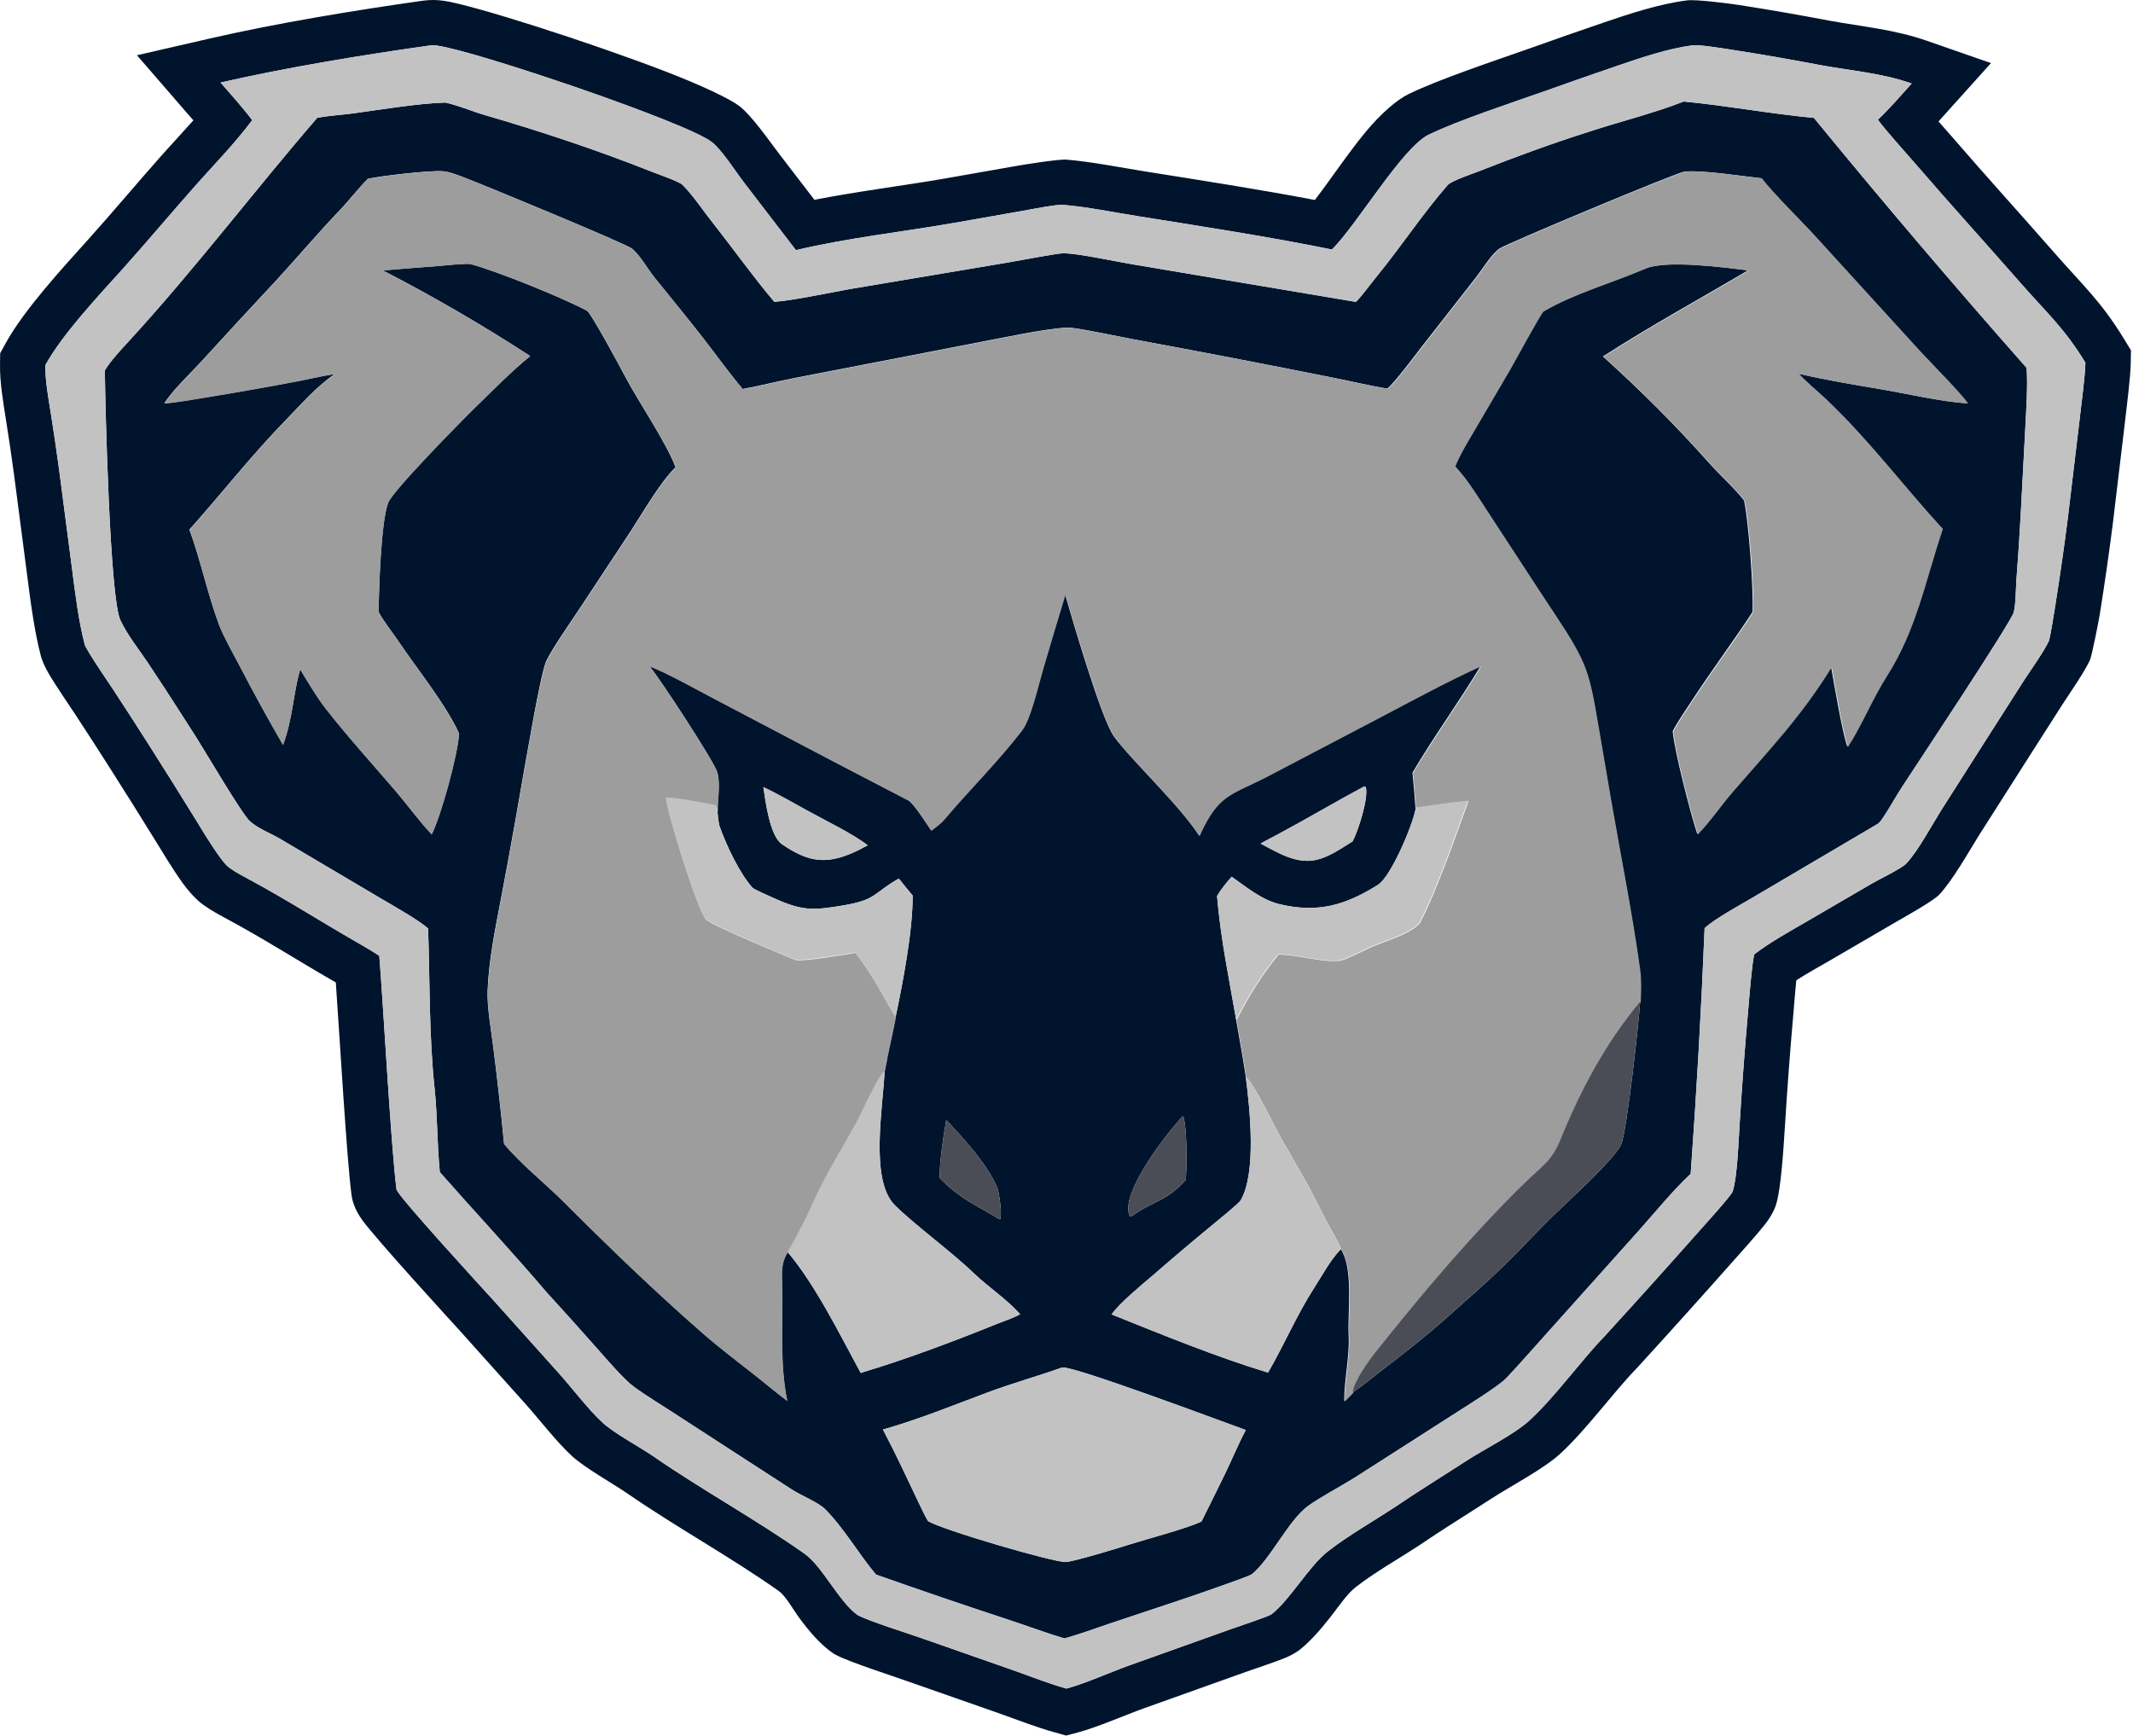 <?xml version="1.0" encoding="UTF-8" standalone="no"?>
<!DOCTYPE svg PUBLIC "-//W3C//DTD SVG 1.1//EN" "http://www.w3.org/Graphics/SVG/1.1/DTD/svg11.dtd">
<svg width="100%" height="100%" viewBox="0 0 941 766" version="1.1" xmlns="http://www.w3.org/2000/svg" xmlns:xlink="http://www.w3.org/1999/xlink" xml:space="preserve" xmlns:serif="http://www.serif.com/" style="fill-rule:evenodd;clip-rule:evenodd;stroke-linejoin:round;stroke-miterlimit:2;">
    <g transform="matrix(1,0,0,1,-29.092,-135.128)">
        <path d="M118.432,534.1C116.278,532.557 112.934,529.249 109.635,524.701C105.479,518.97 100.426,510.512 98.307,507.101L98.289,507.071C91.456,495.985 84.543,484.949 77.546,473.96L77.544,473.957C72.472,465.983 67.344,458.045 62.137,450.106C60.355,447.43 53.538,437.421 50.51,432.209C48.505,428.757 47.483,425.943 47.128,424.604C44.23,413.667 42.459,399.814 41.023,388.563C41.023,388.563 35.26,344.361 35.26,344.361C34.191,336.487 33.033,328.625 31.781,320.751L31.777,320.724C30.532,312.76 28.982,303.925 29.099,295.952L29.171,290.969L31.574,286.602C39.805,271.646 56.893,253.179 68.309,240.457C79.244,228.272 89.76,215.68 100.627,203.441C105.335,198.138 109.934,193.275 114.411,188.222C113.323,186.985 112.266,185.784 111.281,184.647L89.506,159.507L121.92,152.06C150.998,145.38 185.863,139.624 215.524,135.458C218.611,135.003 221.688,135.033 224.78,135.461C237.296,137.196 288.634,153.572 322.306,166.509C338.686,172.803 351.188,178.789 355.205,181.882C360.827,186.211 368.368,197.168 372.916,203.129C372.916,203.129 388.389,223.288 388.389,223.288C407.639,219.516 427.641,217.083 446.764,213.751C446.764,213.751 476.336,208.544 476.336,208.544C480.889,207.731 496.194,205.283 499.619,205.567C510.561,206.474 523.448,209.042 534.464,210.801C558.991,214.714 584.511,218.661 609.149,223.359C615.931,214.572 624.203,202.169 631.717,193.163C638.509,185.022 645.34,179.154 650.55,176.613C663.982,170.063 689.058,161.737 704.131,156.413C714.77,152.609 725.436,148.883 736.129,145.235C747.73,141.27 761.124,136.835 773.406,135.29C777.318,134.798 791.527,136.608 795.98,137.289L796.001,137.292C809.379,139.369 822.718,141.681 836.05,144.233C850.71,146.905 864.709,148.098 879.025,153.079L907.444,162.966L887.325,185.341C886.328,186.45 885.317,187.582 884.294,188.724C886.395,191.09 888.36,193.291 889.771,194.929C904.883,212.474 920.529,229.67 935.807,247.121C947.826,260.848 956.124,268.237 966.176,284.751L969.187,289.698L969.089,295.488C968.983,301.706 967.206,315.567 966.455,322.101L961.147,366.508L961.137,366.587C959.452,379.785 957.551,392.956 955.452,406.099L955.451,406.103C954.981,409.036 951.921,424.63 951.09,426.412C948.705,431.584 942.43,440.631 938.987,445.909L924.041,469.307C924.041,469.307 902.297,503.453 902.289,503.465C897.598,510.981 890.533,523.586 884.583,529.9C881.909,532.737 869.294,539.742 865.153,542.149L836.361,558.926L836.349,558.933C831.666,561.653 826.384,564.563 821.542,567.657C821.035,572.612 820.625,578.337 820.347,581.42C818.844,598.343 817.568,615.285 816.518,632.289L816.515,632.336C815.972,640.501 814.935,659.532 812.514,666.996C812.097,668.28 810.754,671.499 807.801,675.284C804.372,679.677 796.39,688.524 794.341,690.839L794.338,690.842C780.262,706.736 766.065,722.522 751.563,738.396L751.377,738.589C740.127,750.257 729.321,765.536 717.499,776.464C710.063,783.338 695.546,790.814 686.676,796.591C676.315,803.338 665.565,809.902 655.166,817.008L655.007,817.112C645.978,823.032 635.79,828.73 627.283,835.337C623.257,838.464 619.583,844.109 615.672,849.063C611.297,854.604 606.795,859.664 602.397,863.117C601.556,863.778 599.147,865.42 595.39,866.913C590.965,868.672 581.279,871.913 579.141,872.676L534.09,888.758C525.173,891.946 513.318,897.219 504.683,899.508L499.419,900.904L494.174,899.438C485.903,897.125 477.573,893.811 469.436,890.949L429.859,877.094L429.797,877.072C422.337,874.406 403.862,868.485 398.101,865.432L396.928,864.811L395.848,864.04C391.053,860.619 386.26,855.192 381.795,849.117C378.526,844.667 375.836,839.362 372.459,836.982C350.963,821.833 327.785,809.196 306.136,794.272C299.213,789.499 287.349,782.998 281.439,777.595C274.826,771.549 267.107,761.521 260.92,754.59C260.92,754.59 232.094,722.436 232.094,722.436C227.473,717.373 195.704,682.64 189.103,673.729C185.146,668.387 184.373,663.986 184.181,662.506C182.015,645.751 179.081,594.835 177.245,568.608C176.809,568.357 176.374,568.108 175.941,567.859C160.46,558.961 145.405,549.301 129.674,540.847C126.175,538.966 122.348,536.902 119.082,534.57C119.082,534.57 118.431,534.099 118.432,534.1ZM616.684,245.227C588.829,239.555 559.412,235.035 531.312,230.551C520.767,228.868 508.438,226.367 497.965,225.498C495.285,225.276 483.331,227.61 479.817,228.239L450.211,233.452C427.201,237.461 402.889,240.108 380.228,245.502L357.031,215.281C353.34,210.446 347.571,201.246 343.003,197.728C331.734,189.052 239.117,157.639 222.034,155.272C220.831,155.105 219.634,155.068 218.432,155.246C189.227,159.347 154.966,164.989 126.398,171.552C130.785,176.617 136.464,182.883 140.353,188.159C132.484,198.632 124.228,206.982 115.583,216.719C104.693,228.985 94.153,241.603 83.195,253.815C72.659,265.556 56.693,282.441 49.096,296.245C48.996,303.134 50.452,310.757 51.537,317.636C52.8,325.653 53.994,333.68 55.085,341.721L60.859,386.003C62.192,396.448 63.77,409.326 66.462,419.482C67.1,421.893 76.858,436.122 78.85,439.119C84.095,447.117 89.284,455.153 94.419,463.222C101.463,474.291 108.431,485.408 115.315,496.577C118.11,501.077 126.47,515.258 130.077,517.84L130.751,518.327C133.303,520.148 136.367,521.738 139.143,523.23C155.04,531.775 170.262,541.526 185.907,550.519C189.44,552.55 193.044,554.61 196.419,556.875C198.085,576.687 201.542,640.8 204.016,659.942C204.361,662.61 242.187,703.826 246.925,709.017L275.829,741.259C281.612,747.736 288.752,757.181 294.934,762.834C300.303,767.742 311.199,773.47 317.488,777.806C339.193,792.769 362.428,805.445 383.981,820.634C391.957,826.256 399.169,841.841 407.465,847.76C412.736,850.553 429.703,855.799 436.529,858.239L476.062,872.078C483.794,874.798 491.699,877.979 499.558,880.176C507.73,878.01 518.92,872.942 527.359,869.925L572.42,853.839C574.983,852.925 588.859,848.318 590.047,847.386C598.356,840.863 606.508,826.149 615.016,819.541C623.933,812.616 634.577,806.591 644.04,800.387C654.404,793.306 665.278,786.659 675.762,779.831C683.822,774.582 697.166,768.024 703.923,761.778C715.478,751.096 725.983,736.112 736.979,724.708C751.229,709.109 765.362,693.403 779.365,677.583C781.77,674.866 792.922,662.577 793.49,660.825C795.569,654.413 796.092,638.024 796.559,631.009C797.617,613.873 798.894,596.751 800.425,579.65C800.918,574.153 801.888,561.338 802.97,556.248C809.787,550.971 818.728,546.039 826.304,541.638L855.097,524.861C858.205,523.054 868.017,518.317 870.027,516.184C875.263,510.628 881.265,499.37 885.378,492.787L907.178,458.552L922.185,435.06C925.185,430.456 930.825,422.572 932.928,418.037C933.563,416.667 935.358,405.099 935.703,402.94C937.771,390.009 939.64,377.044 941.298,364.055L946.591,319.772C947.283,313.756 948.994,300.914 949.091,295.15C939.755,279.811 931.924,273.047 920.76,260.296C905.445,242.805 889.764,225.567 874.617,207.982C870.273,202.937 861.086,192.872 857.563,187.961C862.647,183.093 867.708,177.246 872.453,171.968C859.104,167.324 846.017,166.386 832.344,163.887C819.248,161.379 806.112,159.087 792.933,157.056C789.579,156.538 778.863,154.762 775.9,155.134C764.915,156.515 752.971,160.618 742.594,164.161C731.978,167.786 721.387,171.483 710.824,175.259C696.355,180.371 672.223,188.295 659.317,194.59C647.737,200.238 627.648,234.42 616.684,245.227ZM771.893,179.924C790.644,181.701 810.109,185.343 829.317,187.144C859.912,224.483 891.194,261.254 923.147,297.437C923.739,304.587 922.937,317.148 922.554,324.374L920.613,360.95C920.084,370.994 919.429,381.032 918.648,391.06C918.337,395.557 918.464,400.779 917.531,405.14C916.653,409.245 873.767,473.781 868.216,482.334C865.37,486.72 862.877,491.351 859.965,495.687C859.241,496.765 858.439,498.066 857.311,498.745L802.75,530.899C797.138,534.252 785.328,540.592 781.102,544.693C779.625,580.843 777.577,616.967 774.96,653.052C767.563,659.918 759.481,669.75 752.669,677.445L713.404,721.281C707.219,728.152 699.913,736.521 693.673,743.15C690.384,746.644 676.189,755.437 671.529,758.431L626.675,787.151C620.902,790.775 611.075,795.983 605.975,799.755C597.56,805.98 589.669,822.878 581.47,829.658C580.578,830.395 572.161,833.336 570.411,833.963C563.066,836.593 555.695,839.149 548.299,841.63L519.152,851.338C512.674,853.519 505.196,856.25 498.678,858.067C491.225,855.843 481.687,852.341 474.039,849.817C454.471,843.39 434.974,836.743 415.554,829.878C407.983,820.917 401.254,809.097 392.888,800.817C390.163,798.12 382.313,794.85 378.538,792.425L328.188,759.794C322.139,755.797 314.353,751.143 308.723,746.995C304.212,743.672 296.664,734.773 292.653,730.278C285.232,721.87 277.736,713.529 270.166,705.255C255.383,687.845 238.415,669.692 223.121,652.303C221.928,640.135 222.089,627.431 220.82,615.376C218.324,591.663 218.763,568.499 217.964,544.865C214.519,541.443 201.145,533.953 196.154,530.985L153.035,505.462C148.839,502.959 142.843,500.691 139.32,497.468C135.7,494.154 119.396,466.298 115.49,460.173C108.583,449.343 101.597,438.494 94.487,427.799C90.449,421.725 85.201,415.261 82.166,408.663C77.507,398.534 75.516,314.045 75.34,298.565C77.612,294.641 82.71,289.167 85.93,285.664C115.007,254.028 140.991,219.588 169.045,187.114C174.014,186.157 179.541,185.891 185.204,185.116C197.901,183.379 212.737,180.85 225.464,180.376C230.694,181.416 237.459,184.273 242.391,185.711C267.53,193.041 292.276,201.229 316.613,210.894C319.079,211.874 328.76,215.219 330.239,216.717C335.096,221.634 339.495,228.418 343.889,233.894C352.705,245.098 361.522,257.484 370.684,268.295C378.368,267.853 396.509,263.976 405.107,262.487L473.742,250.955C478.004,250.258 495.912,246.761 498.639,246.855C505.556,247.092 521.384,250.542 529.007,251.803L627.308,268.338C630.506,264.973 633.532,260.671 636.523,257.011C647.226,243.913 656.659,229.531 667.738,216.785C669.407,214.866 679.021,211.688 681.842,210.576C697.278,204.492 712.934,198.708 728.754,193.694C742.801,188.984 758.183,185.294 771.893,179.924ZM376.533,687.515C388.973,702.273 399.459,723.732 408.795,740.896C429.739,734.575 449.142,727.242 469.418,719.065C472.668,717.754 476.109,716.735 479.14,714.97C472.92,708.075 464.792,702.812 458.657,696.869C449.279,687.787 432.485,675.477 423.864,666.906C412.621,655.729 418.741,623.208 419.346,607.574C419.608,606.694 420.411,601.956 420.689,600.631C421.854,595.08 423.151,589.4 424.205,583.841C427.456,568.372 431.786,545.957 431.718,530.249C429.656,527.877 427.608,525.243 425.627,522.779C414.083,529.318 416.004,532.154 400.851,534.667C387.358,536.906 382.93,537.108 369.724,531.06C368.438,530.471 361.757,527.59 361.023,526.766C355.338,520.385 349.649,508.321 346.73,500.251C346.006,498.247 345.791,495.238 345.656,493.418C345.555,487.825 346.983,481.133 345.461,475.739C344.219,471.34 320.043,434.189 315.584,429.055C322.234,431.421 336.986,439.633 343.829,443.215L396.847,471.096C407.394,476.64 419.256,482.716 429.854,488.271C432.09,489.443 438.101,498.886 439.877,501.522C441.583,500.222 444.108,498.412 445.492,496.768C456.505,483.674 469.615,470.756 479.913,457.263C483.794,452.177 487.079,437.392 489.066,430.621C492.308,419.535 495.618,408.468 498.993,397.422C502.175,408.455 514.974,452.471 520.558,460.101C528.268,470.639 549.36,490.229 558.142,503.857C566.892,484.452 572.337,486.119 589.916,476.693L638.765,451.092C652.268,443.992 668.458,435.217 682.27,429.016C672.689,444.968 661.447,460.341 652.222,476.097C652.76,481.424 653.216,486.759 653.589,492.102C652.333,499.167 642.744,521.919 637.015,525.524C622.694,534.536 610.566,538.066 593.799,534.135C585.715,532.239 579.042,526.569 572.46,521.964C570.016,524.781 567.854,527.269 566.006,530.536C567.719,550.105 571.091,565.698 574.411,584.972C575.837,593.326 577.458,602.055 578.696,610.4C580.36,623.375 583.601,652.431 576.436,664.727C575.59,666.178 566.004,673.917 564.017,675.565C555.279,682.746 546.644,690.052 538.118,697.481C533.15,701.738 522.9,710.086 519.502,715.088C541.972,724.09 565.415,733.737 588.498,740.756C595.606,728.546 601.254,715.13 609.006,703.141C612.634,697.53 615.917,691.163 620.606,686.306C626.34,695.036 623.526,713.845 624.069,724.435C624.542,733.665 622.049,744.15 622.123,753.317L625.906,749.457C630.43,746.431 634.657,742.849 638.979,739.537C648.691,732.092 658.074,724.75 667.225,716.595C675.707,709.036 684.444,701.475 692.585,693.551C699.935,686.397 706.85,678.793 714.195,671.624C720.332,665.635 741.548,646.463 744.311,639.998C746.841,634.076 752.173,585.462 752.65,577.128C752.877,572.262 753.065,567.351 752.393,562.512C748.97,537.833 744.024,513.248 739.765,488.727L734.224,456.281C729.948,431.243 729.24,427.87 715.175,406.534C710.343,399.261 705.549,391.963 700.794,384.639L684.954,360.384C680.713,353.914 676.643,347.173 671.449,341.454L670.914,340.866C672.875,335.723 677.055,328.995 679.942,324.061L695.308,297.836C696.837,295.177 708.875,273.077 709.779,272.542C723.009,264.685 740.448,259.807 754.782,253.625C763.99,249.654 789.731,253.097 800.259,254.411C777.668,267.788 758.648,278.053 736.242,292.411C752.552,307.068 768.561,323.08 783.113,339.441C787.878,344.801 794.231,350.441 798.528,355.996C800.635,366.157 802.647,394.856 802.289,405.088C793.646,418.304 784.103,431.045 775.484,444.265C773.103,447.916 768.883,454.037 767.029,457.776C767.797,466.48 774.949,494.467 777.872,503.078C782.918,498.058 788.341,490.115 793.302,484.387C809.903,465.217 823.552,451.028 836.901,429.385C838.214,436.622 841.91,458.785 844.061,464.53C850.257,454.991 855.058,443.056 861.088,433.622C874.396,412.805 878.128,391.47 885.907,368.43C868.573,349.514 853.029,328.706 834.289,311.029C830.346,307.31 826.131,303.96 822.439,299.975C834,302.673 846.722,304.802 858.498,306.783C868.47,308.46 887.259,312.698 897.006,313.013C894.067,308.65 880.796,295.292 876.374,290.492L829.363,238.933C822.906,231.876 811.439,220.702 806.103,213.778C798.273,212.945 778.658,209.876 771.906,210.925C768.318,211.482 693.052,242.876 690.372,244.934C686.921,247.584 682.933,254.046 680.179,257.606L656.534,287.811C652.945,292.428 645.167,302.986 641.176,306.585C632.808,305.253 623.497,302.961 615.005,301.33C586.483,295.637 557.922,290.146 529.322,284.858C524.266,283.962 503.319,279.476 499.948,279.654C489.805,280.187 471.422,284.184 461.023,286.141L379.511,301.941C371.869,303.45 364.353,305.343 356.696,306.768C350.6,299.466 345.037,291.708 339.198,284.199C332.238,275.245 324.988,266.467 317.876,257.631C314.584,253.542 311.901,248.376 307.99,244.881C305.707,242.841 241.896,216.462 233.554,213.321C230.67,212.236 227.416,210.928 224.322,210.676C218.779,210.226 197.066,212.723 191.357,214.03C186.875,218.556 183.041,223.644 178.765,228.11C169.075,238.233 159.979,249.078 150.53,259.303C139.515,271.09 128.571,282.943 117.698,294.862C113.094,299.855 104.822,307.742 101.582,313.114C107.663,312.6 115.349,311.188 121.469,310.202C134.541,308.045 147.588,305.735 160.606,303.272C165.609,302.317 171.897,300.824 176.763,300.109C167.7,306.667 162.846,312.614 155.274,320.365C140.212,335.782 126.897,352.862 112.662,368.788C117.575,382.173 120.724,397.391 125.764,410.862C127.58,415.715 132.148,423.845 134.73,428.743C140.866,440.557 147.272,452.228 153.943,463.748C158.384,451.554 158.378,441.187 161.504,430.409C164.783,435.768 168.864,442.748 172.693,447.646C182.51,460.204 193.449,472.217 203.827,484.35C208.958,490.349 214.196,497.641 219.525,503.184C223.68,494.834 230.97,468.308 231.606,458.745C225.802,445.895 212.899,430.043 204.968,418.206C202.473,414.482 198.006,408.875 196.091,405.072C196.234,395.042 197.137,365.027 200.338,356.827C202.446,351.43 233.034,320.372 239.249,314.331C246.963,306.836 254.602,298.982 262.956,292.205C241.924,278.534 220.222,265.923 197.931,254.419C205.855,253.744 213.783,253.116 221.714,252.536C223.801,252.367 235.072,251.157 236.773,251.627C249.389,255.109 277.639,266.636 287.976,272.186C289.884,273.211 303.006,297.703 304.752,301.034C310.583,312.153 323.181,330.547 327.116,341.344C320.625,347.449 312.491,361.595 307.351,369.473L285.687,402.316C281.464,408.783 273.44,420.051 270.19,426.546C268.52,429.887 265.416,446.691 264.568,451.25C261.845,466.12 259.209,481.005 256.659,495.904C254.524,507.976 252.309,520.034 250.014,532.077C247.529,545.04 244.69,559.017 244.194,572.24C243.92,579.548 245.745,589.463 246.675,596.976C248.482,611.215 250.075,625.481 251.452,639.767C258.156,648.025 270.009,657.597 277.813,665.404C297.616,685.218 317.822,704.739 338.923,723.169C346.622,729.894 355.041,736.222 363.056,742.566C367.518,746.097 371.751,749.726 376.344,753.105C372.758,736.095 374.647,716.857 374.016,699.476C373.854,694.997 374.09,691.392 376.533,687.515ZM497.772,738.481C487.107,742.263 475.282,745.607 464.992,749.441C449.349,755.27 434.884,761.263 418.613,765.892C424.285,776.625 429.298,787.472 434.505,798.429C435.686,800.915 437.086,803.898 438.481,806.249C444.744,810.152 493.413,824.374 499.295,824.354C503.829,823.878 522.377,818.202 527.568,816.546C535.091,814.145 552.604,809.587 559.143,806.455C562.553,799.545 566.025,792.646 569.393,785.72C572.537,779.257 575.313,772.428 578.685,766.09C567.079,761.924 503.688,738.109 497.772,738.481ZM630.942,482.115C617.96,489.064 605.321,496.596 592.337,503.53C589.997,504.78 587.525,505.998 585.258,507.351C587.378,508.484 589.906,509.912 592.036,510.92C606.873,518.542 613.06,514.482 625.833,506.343C628.379,501.429 632.905,487.223 631.64,482.376L630.942,482.115ZM446.548,629.307C445.268,636.294 443.57,647.787 443.632,654.889C452.737,664.195 459.08,666.42 469.569,672.87L470.283,673.142C471.321,671.324 469.882,661.045 468.959,658.955C464.228,648.243 454.224,637.53 446.548,629.307ZM365.852,482.442C366.802,488.464 368.606,503.913 374.103,507.654C386.415,516.035 394.432,516.764 407.948,510.173L411.893,508.108C405.533,503.104 392.489,496.804 385.017,492.643C380.595,490.18 370.205,484.323 365.852,482.442ZM550.914,627.641C544.671,634.048 522.453,662.25 527.592,671.842C528.395,671.744 528.12,671.888 528.5,671.638C537.721,664.953 543.94,665.2 552.196,655.7C552.701,649.969 552.837,633.446 551.172,627.903L550.914,627.641Z" style="fill:rgb(0,20,46);"/>
        <g transform="matrix(0.887,0,0,0.887,45.551,51.775)">
            <path d="M373.291,717.006C370.536,721.379 370.27,725.445 370.453,730.496C371.164,750.099 369.034,771.796 373.078,790.98C367.898,787.17 363.124,783.077 358.092,779.094C349.052,771.939 339.557,764.802 330.874,757.218C307.075,736.432 284.287,714.416 261.952,692.069C253.151,683.264 239.782,672.468 232.221,663.155C230.668,647.042 228.872,630.953 226.834,614.894C225.785,606.42 223.727,595.238 224.036,586.995C224.595,572.082 227.797,556.318 230.6,541.698C233.188,528.116 235.686,514.517 238.094,500.902C240.97,484.098 243.943,467.31 247.014,450.539C247.97,445.398 251.471,426.445 253.355,422.678C257.02,415.352 266.07,402.644 270.833,395.35L295.266,358.309C301.063,349.424 310.237,333.47 317.557,326.584C313.119,314.407 298.911,293.662 292.335,281.121C290.365,277.364 275.566,249.742 273.414,248.586C261.756,242.326 229.895,229.326 215.666,225.398C213.747,224.869 201.036,226.233 198.682,226.424C189.737,227.078 180.796,227.786 171.859,228.547C196.999,241.522 221.475,255.745 245.196,271.164C235.774,278.807 227.158,287.665 218.459,296.118C211.449,302.931 176.951,337.959 174.574,344.046C170.963,353.295 169.945,387.146 169.784,398.458C171.943,402.747 176.981,409.071 179.795,413.271C188.74,426.622 203.292,444.5 209.838,458.992C209.121,469.778 200.899,499.695 196.213,509.112C190.203,502.86 184.295,494.636 178.508,487.871C166.804,474.187 154.467,460.638 143.395,446.475C139.076,440.951 134.474,433.078 130.775,427.034C127.25,439.19 127.257,450.882 122.248,464.635C114.724,451.642 107.499,438.479 100.579,425.155C97.667,419.631 92.515,410.462 90.467,404.988C84.782,389.795 81.231,372.632 75.69,357.536C91.745,339.574 106.762,320.311 123.749,302.923C132.289,294.181 137.763,287.474 147.985,280.078C142.497,280.884 135.405,282.568 129.763,283.645C115.081,286.423 100.366,289.029 85.622,291.461C78.72,292.573 70.052,294.166 63.193,294.746C66.848,288.687 76.177,279.792 81.369,274.16C93.633,260.718 105.976,247.35 118.399,234.056C129.055,222.524 139.314,210.292 150.243,198.875C155.065,193.838 159.389,188.1 164.444,182.995C170.883,181.522 195.372,178.705 201.623,179.213C205.113,179.497 208.783,180.972 212.035,182.196C221.444,185.738 293.412,215.489 295.987,217.79C300.398,221.732 303.424,227.558 307.136,232.17C315.157,242.136 323.334,252.036 331.184,262.134C337.769,270.603 344.044,279.353 350.919,287.588C359.555,285.981 368.031,283.846 376.65,282.144L468.582,264.325C480.31,262.117 501.043,257.609 512.483,257.008C516.284,256.808 539.909,261.867 545.612,262.878C577.867,268.841 610.079,275.034 642.247,281.455C651.825,283.295 662.326,285.88 671.764,287.382C676.265,283.323 685.037,271.415 689.085,266.208L715.752,232.142C718.859,228.127 723.356,220.839 727.249,217.85C730.271,215.529 815.158,180.122 819.205,179.494C826.82,178.311 848.942,181.772 857.773,182.711C863.791,190.52 876.724,203.123 884.007,211.082L937.027,269.232C942.014,274.645 956.982,289.711 960.297,294.631C949.303,294.276 928.113,289.496 916.866,287.605C903.585,285.371 889.236,282.97 876.198,279.927C880.361,284.421 885.115,288.199 889.562,292.394C910.698,312.331 928.229,335.798 947.779,357.132C939.005,383.118 934.796,407.18 919.787,430.658C912.986,441.298 907.571,454.758 900.584,465.517C898.158,459.037 893.989,434.041 892.508,425.879C877.453,450.289 862.059,466.292 843.336,487.912C837.741,494.372 831.625,503.331 825.934,508.992C822.637,499.281 814.571,467.716 813.705,457.9C815.796,453.683 820.555,446.779 823.24,442.661C832.961,427.752 843.724,413.382 853.472,398.477C853.876,386.936 851.606,354.569 849.23,343.109C844.384,336.844 837.219,330.483 831.844,324.438C815.432,305.985 797.377,287.927 778.982,271.396C804.252,255.203 825.703,243.625 851.182,228.538C839.308,227.056 810.277,223.173 799.892,227.652C783.726,234.624 764.057,240.126 749.136,248.987C748.117,249.591 734.54,274.516 732.816,277.515L715.485,307.092C712.229,312.657 707.515,320.244 705.303,326.045L705.906,326.708C711.764,333.158 716.355,340.761 721.138,348.058L739.003,375.414C744.365,383.674 749.772,391.905 755.222,400.107C771.085,424.171 771.884,427.975 776.706,456.213L782.955,492.807C787.759,520.462 793.337,548.19 797.198,576.024C797.955,581.481 797.744,587.02 797.488,592.508C780.346,613.103 768.07,636.066 758.009,660.789C753.868,670.965 750.235,673.104 742.41,680.481C737.879,684.777 733.448,689.176 729.121,693.677C706.362,717.22 685.669,742.001 665.266,767.641C662.243,771.44 654.8,782.034 654.542,786.866L650.275,791.219C650.192,780.881 653.004,769.055 652.47,758.646C651.858,746.702 655.031,725.488 648.564,715.643C647.203,711.596 643.175,705.326 641.1,701.265C637.813,694.834 634.501,688.221 631.057,681.877C627.171,675.373 622.824,667.162 619.007,660.86C616.21,656.242 604.661,631.892 601.297,630.033C599.901,620.622 598.073,610.777 596.464,601.355C602.787,589.278 608.648,579.435 617.394,568.83C627.863,568.916 637.983,572.826 647.899,571.898C649.823,571.718 658.569,567.5 661.799,565.902C669.171,562.256 681.853,559.477 687.656,553.215C696.705,535.558 705.046,510.896 711.825,492.454L711.221,492.505C704.526,493.108 693.487,494.763 686.508,495.727C686.26,496.022 686.011,496.318 685.763,496.613C685.343,490.588 684.829,484.57 684.222,478.562C694.626,460.792 707.305,443.454 718.111,425.463C702.533,432.457 684.274,442.353 669.044,450.361L613.951,479.235C594.125,489.866 587.984,487.986 578.115,509.871C568.211,494.501 544.423,472.407 535.727,460.522C529.429,451.916 514.994,402.274 511.406,389.831C507.599,402.289 503.866,414.77 500.209,427.273C497.968,434.91 494.264,451.585 489.886,457.321C478.272,472.539 463.486,487.108 451.065,501.876C449.505,503.73 446.657,505.771 444.733,507.238C442.73,504.265 435.95,493.614 433.429,492.293C421.476,486.028 408.097,479.175 396.202,472.922L336.407,441.477C328.689,437.437 312.052,428.176 304.551,425.507C309.58,431.297 336.847,473.198 338.247,478.159C339.964,484.242 338.353,491.79 338.467,498.098C338.122,496.688 338.024,494.71 336.949,494.516C330.279,493.312 319.08,491.045 312.718,490.811C313.362,498.319 327.895,545.437 332.472,551.274C334.646,554.047 371.017,568.981 376.852,571.46C379.595,572.625 401.395,568.907 407.029,567.951C412.176,574.996 415.863,580.561 420.178,588.218C421.532,590.62 425.597,598.01 427.057,600.08C425.869,606.349 424.406,612.755 423.092,619.016C422.778,620.51 421.873,625.854 421.577,626.846C418.034,629.811 410.857,646.209 408.129,651.35C401.369,664.091 393.496,676.249 387.352,689.269C382.98,699.296 378.786,707.603 373.291,717.006Z" style="fill:rgb(157,157,157);"/>
        </g>
        <path d="M616.684,245.227C627.648,234.42 647.737,200.238 659.317,194.59C672.223,188.295 696.355,180.371 710.824,175.259C721.387,171.483 731.978,167.786 742.594,164.161C752.971,160.618 764.915,156.515 775.9,155.134C778.863,154.762 789.579,156.538 792.933,157.056C806.112,159.087 819.248,161.379 832.344,163.887C846.017,166.386 859.104,167.324 872.453,171.968C867.708,177.246 862.647,183.093 857.563,187.961C861.086,192.872 870.273,202.937 874.617,207.982C889.764,225.567 905.445,242.805 920.76,260.296C931.924,273.047 939.755,279.811 949.091,295.15C948.994,300.914 947.283,313.756 946.591,319.772L941.298,364.055C939.64,377.044 937.771,390.009 935.703,402.94C935.358,405.099 933.563,416.667 932.928,418.037C930.825,422.572 925.185,430.456 922.185,435.06L907.178,458.552L885.378,492.787C881.265,499.37 875.263,510.628 870.027,516.184C868.017,518.317 858.205,523.054 855.097,524.861L826.304,541.638C818.728,546.039 809.787,550.971 802.97,556.248C801.888,561.338 800.918,574.153 800.425,579.65C798.894,596.751 797.617,613.873 796.559,631.009C796.092,638.024 795.569,654.413 793.49,660.825C792.922,662.577 781.77,674.866 779.365,677.583C765.362,693.403 751.229,709.109 736.979,724.708C725.983,736.112 715.478,751.096 703.923,761.778C697.166,768.024 683.822,774.582 675.762,779.831C665.278,786.659 654.404,793.306 644.04,800.387C634.577,806.591 623.933,812.616 615.016,819.541C606.508,826.149 598.356,840.863 590.047,847.386C588.859,848.318 574.983,852.925 572.42,853.839L527.359,869.925C518.92,872.942 507.73,878.01 499.558,880.176C491.699,877.979 483.794,874.798 476.062,872.078L436.529,858.239C429.703,855.799 412.736,850.553 407.465,847.76C399.169,841.841 391.957,826.256 383.981,820.634C362.428,805.445 339.193,792.769 317.488,777.806C311.199,773.47 300.303,767.742 294.934,762.834C288.752,757.181 281.612,747.736 275.829,741.259L246.925,709.017C242.187,703.826 204.361,662.61 204.016,659.942C201.542,640.8 198.085,576.687 196.419,556.875C193.044,554.61 189.44,552.55 185.907,550.519C170.262,541.526 155.04,531.775 139.143,523.23C136.367,521.738 133.303,520.148 130.751,518.327L130.077,517.84C126.47,515.258 118.11,501.077 115.315,496.577C108.431,485.408 101.463,474.291 94.419,463.222C89.284,455.153 84.095,447.117 78.85,439.119C76.858,436.122 67.1,421.893 66.462,419.482C63.77,409.326 62.192,396.448 60.859,386.003L55.085,341.721C53.994,333.68 52.8,325.653 51.537,317.636C50.452,310.757 48.996,303.134 49.096,296.245C56.693,282.441 72.659,265.556 83.195,253.815C94.153,241.603 104.693,228.985 115.583,216.719C124.228,206.982 132.484,198.632 140.353,188.159C136.464,182.883 130.785,176.617 126.398,171.552C154.966,164.989 189.227,159.347 218.432,155.246C219.634,155.068 220.831,155.105 222.034,155.272C239.117,157.639 331.734,189.052 343.003,197.728C347.571,201.246 353.34,210.446 357.031,215.281L380.228,245.502C402.889,240.108 427.201,237.461 450.211,233.452L479.817,228.239C483.331,227.61 495.285,225.276 497.965,225.498C508.438,226.367 520.767,228.868 531.312,230.551C559.412,235.035 588.829,239.555 616.684,245.227ZM771.893,179.924C758.183,185.294 742.801,188.984 728.754,193.694C712.934,198.708 697.278,204.492 681.842,210.576C679.021,211.688 669.407,214.866 667.738,216.785C656.659,229.531 647.226,243.913 636.523,257.011C633.532,260.671 630.506,264.973 627.308,268.338L529.007,251.803C521.384,250.542 505.556,247.092 498.639,246.855C495.912,246.761 478.004,250.258 473.742,250.955L405.107,262.487C396.509,263.976 378.368,267.853 370.684,268.295C361.522,257.484 352.705,245.098 343.889,233.894C339.495,228.418 335.096,221.634 330.239,216.717C328.76,215.219 319.079,211.874 316.613,210.894C292.276,201.229 267.53,193.041 242.391,185.711C237.459,184.273 230.694,181.416 225.464,180.376C212.737,180.85 197.901,183.379 185.204,185.116C179.541,185.891 174.014,186.157 169.045,187.114C140.991,219.588 115.007,254.028 85.93,285.664C82.71,289.167 77.612,294.641 75.34,298.565C75.516,314.045 77.507,398.534 82.166,408.663C85.201,415.261 90.449,421.725 94.487,427.799C101.597,438.494 108.583,449.343 115.49,460.173C119.396,466.298 135.7,494.154 139.32,497.468C142.843,500.691 148.839,502.959 153.035,505.462L196.154,530.985C201.145,533.953 214.519,541.443 217.964,544.865C218.763,568.499 218.324,591.663 220.82,615.376C222.089,627.431 221.928,640.135 223.121,652.303C238.415,669.692 255.383,687.845 270.166,705.255C277.736,713.529 285.232,721.87 292.653,730.278C296.664,734.773 304.212,743.672 308.723,746.995C314.353,751.143 322.139,755.797 328.188,759.794L378.538,792.425C382.313,794.85 390.163,798.12 392.888,800.817C401.254,809.097 407.983,820.917 415.554,829.878C434.974,836.743 454.471,843.39 474.039,849.817C481.687,852.341 491.225,855.843 498.678,858.067C505.196,856.25 512.674,853.519 519.152,851.338L548.299,841.63C555.695,839.149 563.066,836.593 570.411,833.963C572.161,833.336 580.578,830.395 581.47,829.658C589.669,822.878 597.56,805.98 605.975,799.755C611.075,795.983 620.902,790.775 626.675,787.151L671.529,758.431C676.189,755.437 690.384,746.644 693.673,743.15C699.913,736.521 707.219,728.152 713.404,721.281L752.669,677.445C759.481,669.75 767.563,659.918 774.96,653.052C777.577,616.967 779.625,580.843 781.102,544.693C785.328,540.592 797.138,534.252 802.75,530.899L857.311,498.745C858.439,498.066 859.241,496.765 859.965,495.687C862.877,491.351 865.37,486.72 868.216,482.334C873.767,473.781 916.653,409.245 917.531,405.14C918.464,400.779 918.337,395.557 918.648,391.06C919.429,381.032 920.084,370.994 920.613,360.95L922.554,324.374C922.937,317.148 923.739,304.587 923.147,297.437C891.194,261.254 859.912,224.483 829.317,187.144C810.109,185.343 790.644,181.701 771.893,179.924ZM345.656,493.418C345.791,495.238 346.006,498.247 346.73,500.251C349.649,508.321 355.338,520.385 361.023,526.766C361.757,527.59 368.438,530.471 369.724,531.06C382.93,537.108 387.358,536.906 400.851,534.667C416.004,532.154 414.083,529.318 425.627,522.779C427.608,525.243 429.656,527.877 431.718,530.249C431.786,545.957 427.456,568.372 424.205,583.841C422.91,582.006 419.306,575.454 418.105,573.324C414.279,566.535 411.01,561.601 406.447,555.354C401.451,556.202 382.122,559.498 379.69,558.465C374.516,556.267 342.268,543.026 340.34,540.567C336.282,535.392 323.396,493.614 322.825,486.957C328.466,487.165 338.396,489.175 344.31,490.242C345.263,490.414 345.35,492.168 345.656,493.418ZM365.852,482.442C370.205,484.323 380.595,490.18 385.017,492.643C392.489,496.804 405.533,503.104 411.893,508.108L407.948,510.173C394.432,516.764 386.415,516.035 374.103,507.654C368.606,503.913 366.802,488.464 365.852,482.442ZM419.346,607.574C418.741,623.208 412.621,655.729 423.864,666.906C432.485,675.477 449.279,687.787 458.657,696.869C464.792,702.812 472.92,708.075 479.14,714.97C476.109,716.735 472.668,717.754 469.418,719.065C449.142,727.242 429.739,734.575 408.795,740.896C399.459,723.732 388.973,702.273 376.533,687.515C381.405,679.178 385.123,671.812 389,662.922C394.448,651.377 401.428,640.597 407.422,629.3C409.841,624.742 416.204,610.203 419.346,607.574ZM497.772,738.481C503.688,738.109 567.079,761.924 578.685,766.09C575.313,772.428 572.537,779.257 569.393,785.72C566.025,792.646 562.553,799.545 559.143,806.455C552.604,809.587 535.091,814.145 527.568,816.546C522.377,818.202 503.829,823.878 499.295,824.354C493.413,824.374 444.744,810.152 438.481,806.249C437.086,803.898 435.686,800.915 434.505,798.429C429.298,787.472 424.285,776.625 418.613,765.892C434.884,761.263 449.349,755.27 464.992,749.441C475.282,745.607 487.107,742.263 497.772,738.481ZM620.606,686.306C615.917,691.163 612.634,697.53 609.006,703.141C601.254,715.13 595.606,728.546 588.498,740.756C565.415,733.737 541.972,724.09 519.502,715.088C522.9,710.086 533.15,701.738 538.118,697.481C546.644,690.052 555.279,682.746 564.017,675.565C566.004,673.917 575.59,666.178 576.436,664.727C583.601,652.431 580.36,623.375 578.696,610.4C581.679,612.048 591.919,633.638 594.399,637.733C597.783,643.32 601.637,650.601 605.083,656.368C608.137,661.992 611.074,667.856 613.988,673.558C615.828,677.159 619.399,682.718 620.606,686.306ZM574.411,584.972C571.091,565.698 567.719,550.105 566.006,530.536C567.854,527.269 570.016,524.781 572.46,521.964C579.042,526.569 585.715,532.239 593.799,534.135C610.566,538.066 622.694,534.536 637.015,525.524C642.744,521.919 652.333,499.167 653.589,492.102C653.808,491.84 654.029,491.578 654.249,491.316C660.437,490.461 670.225,488.994 676.161,488.459L676.697,488.414C670.686,504.766 663.29,526.633 655.267,542.288C650.122,547.84 638.877,550.305 632.341,553.537C629.477,554.954 621.722,558.694 620.016,558.854C611.224,559.677 602.251,556.21 592.969,556.133C585.214,565.536 580.017,574.264 574.411,584.972ZM630.942,482.115L631.64,482.376C632.905,487.223 628.379,501.429 625.833,506.343C613.06,514.482 606.873,518.542 592.036,510.92C589.906,509.912 587.378,508.484 585.258,507.351C587.525,505.998 589.997,504.78 592.337,503.53C605.321,496.596 617.96,489.064 630.942,482.115Z" style="fill:rgb(194,194,194);"/>
        <path d="M446.548,629.307C454.224,637.53 464.228,648.243 468.959,658.955C469.882,661.045 471.321,671.324 470.283,673.142L469.569,672.87C459.08,666.42 452.737,664.195 443.632,654.889C443.57,647.787 445.268,636.294 446.548,629.307ZM550.914,627.641L551.172,627.903C552.837,633.446 552.701,649.969 552.196,655.7C543.94,665.2 537.721,664.953 528.5,671.638C528.12,671.888 528.395,671.744 527.592,671.842C522.453,662.25 544.671,634.048 550.914,627.641ZM752.65,577.128C752.173,585.462 746.841,634.076 744.311,639.998C741.548,646.463 720.332,665.635 714.195,671.624C706.85,678.793 699.935,686.397 692.585,693.551C684.444,701.475 675.707,709.036 667.225,716.595C658.074,724.75 648.691,732.092 638.979,739.537C634.657,742.849 630.43,746.431 625.906,749.457C626.135,745.173 632.734,735.779 635.415,732.411C653.505,709.677 671.853,687.705 692.032,666.83C695.869,662.839 699.798,658.939 703.815,655.13C710.753,648.589 713.974,646.692 717.646,637.67C726.567,615.749 737.451,595.388 752.65,577.128Z" style="fill:rgb(74,77,85);"/>
    </g>
</svg>
